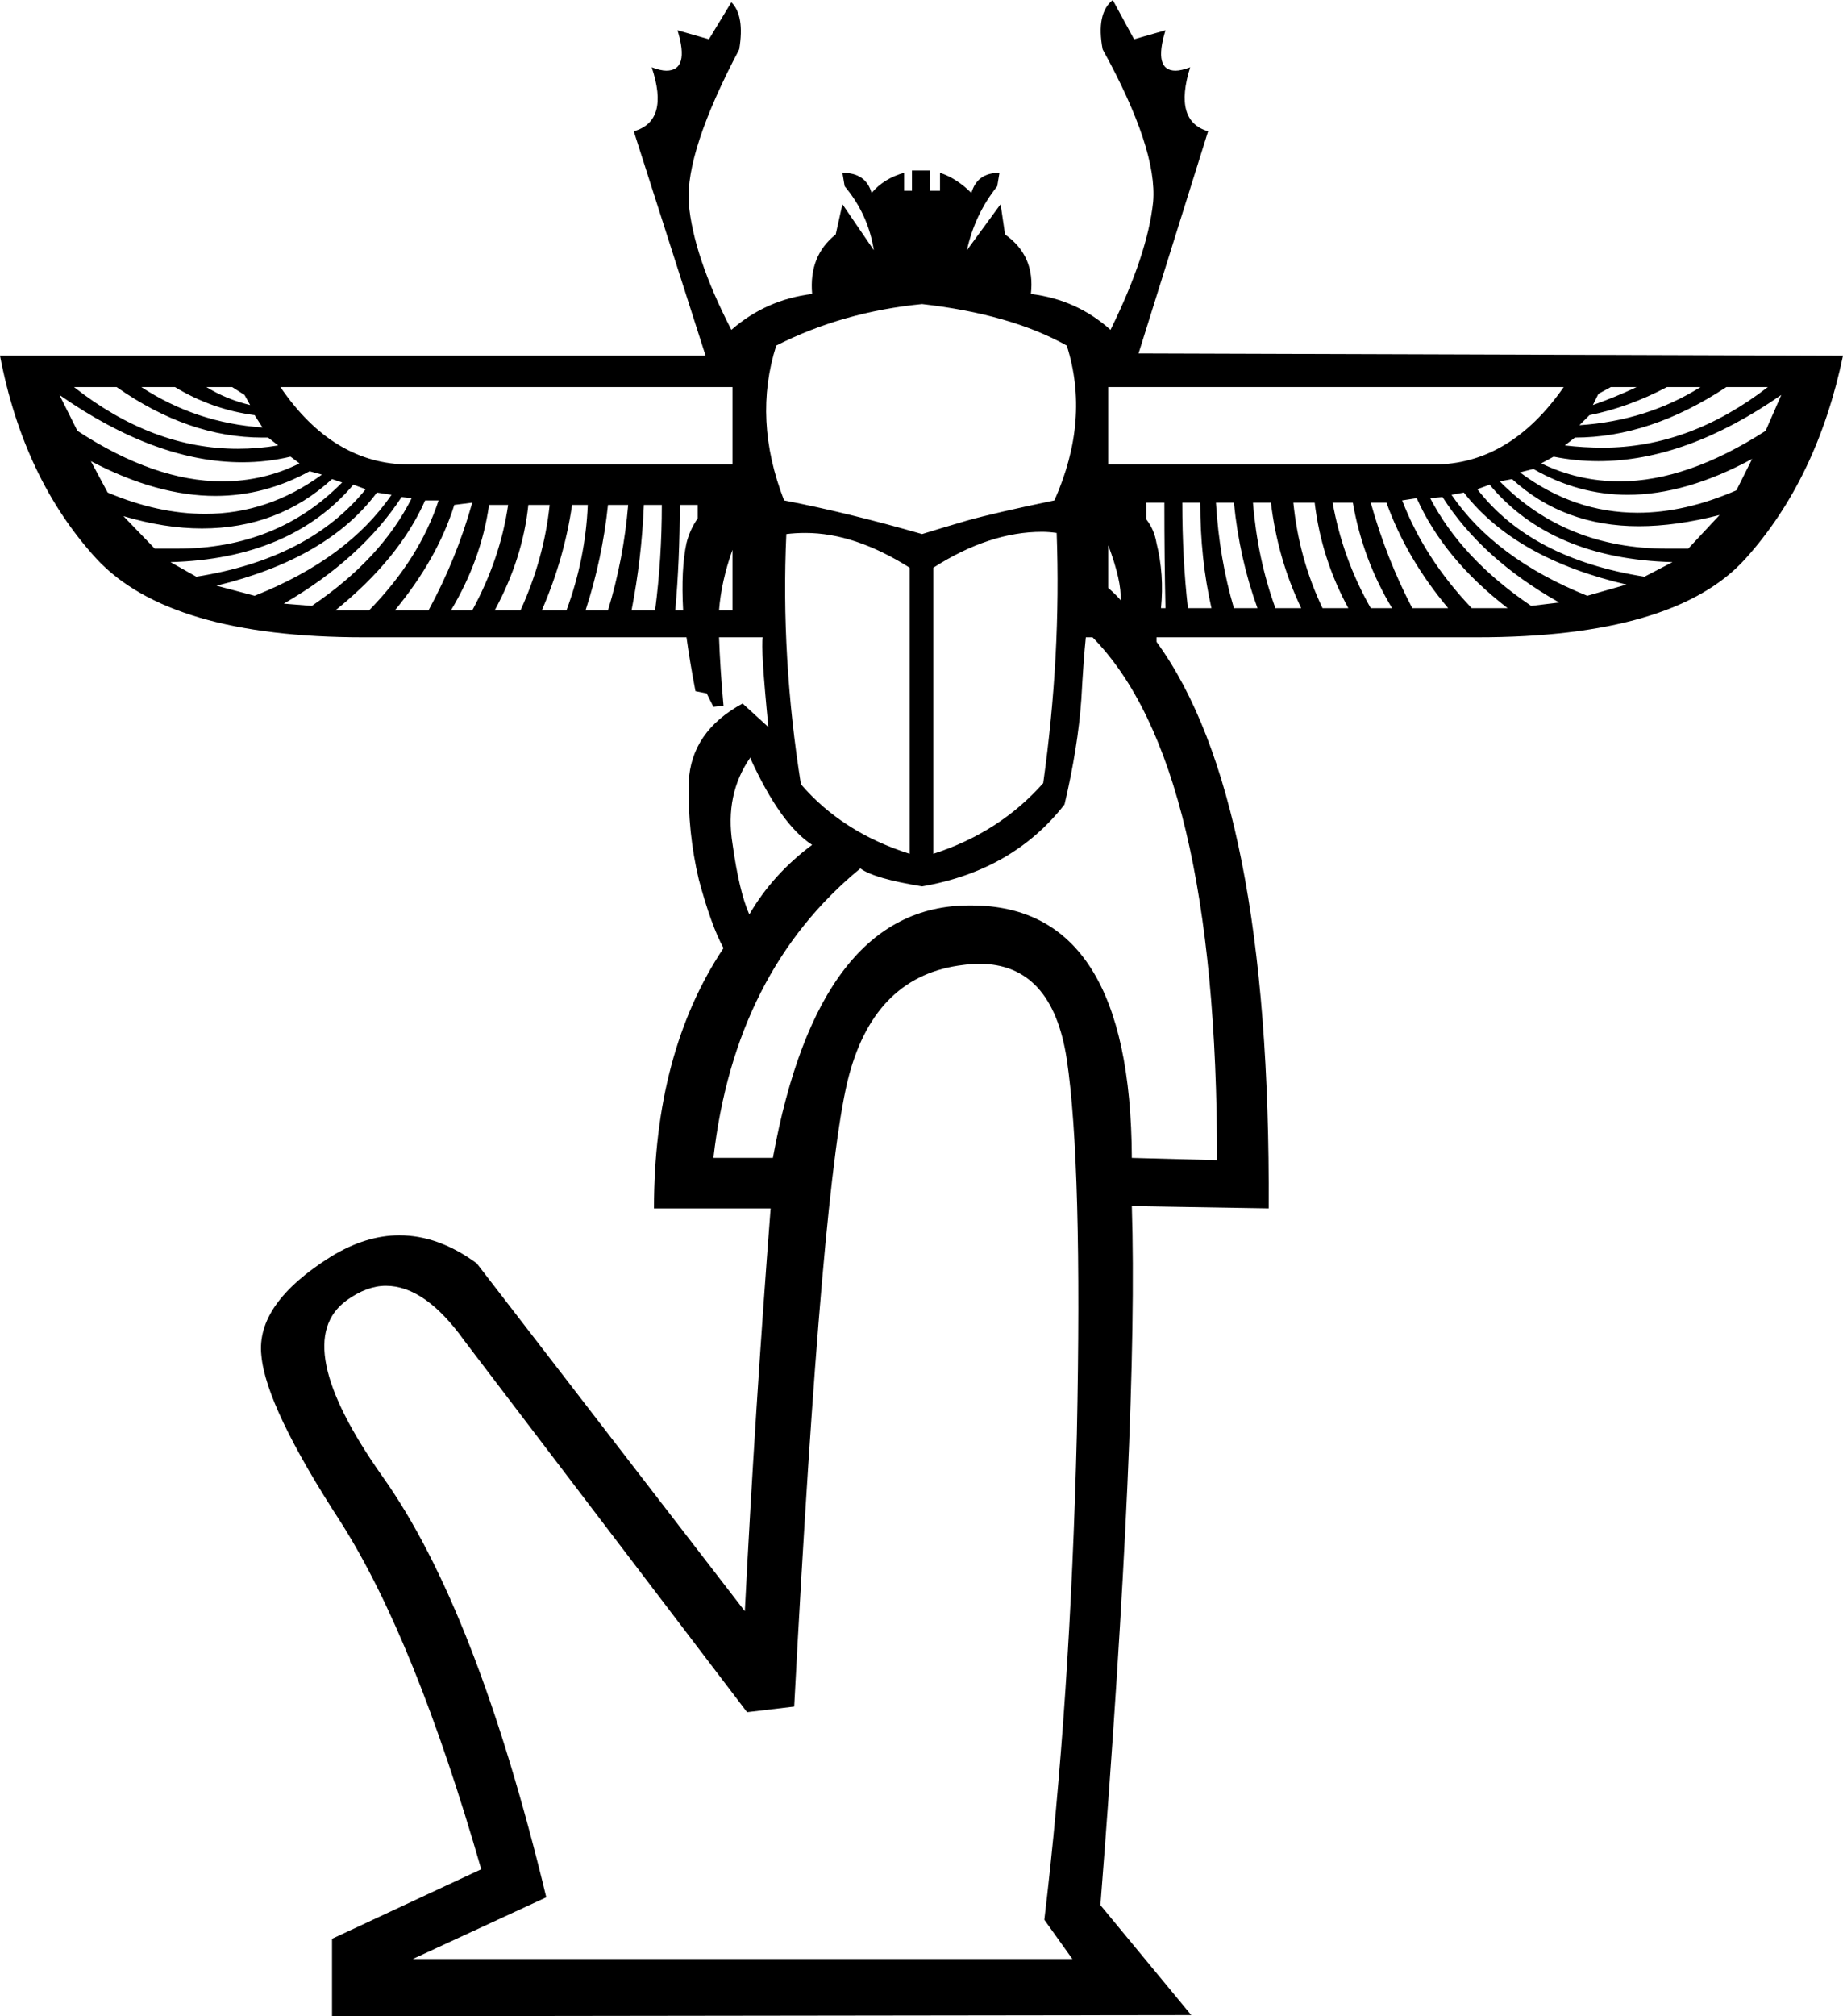 <?xml version='1.0' encoding ='UTF-8' standalone='yes'?>
<svg width='16.43' height='17.97' xmlns='http://www.w3.org/2000/svg' xmlns:xlink='http://www.w3.org/1999/xlink' >
<path style='fill:black; stroke:none' d=' M 2.07 3.45  L 2.18 3.52  L 2.23 3.61  Q 2.02 3.56 1.84 3.45  Z  M 14.59 3.45  Q 14.4 3.54 14.2 3.61  L 14.25 3.51  L 14.36 3.45  Z  M 15.16 3.45  Q 14.68 3.75 14.08 3.79  L 14.17 3.7  Q 14.52 3.63 14.86 3.45  Z  M 1.56 3.45  Q 1.89 3.65 2.27 3.7  L 2.34 3.81  Q 1.75 3.77 1.26 3.45  Z  M 15.76 3.45  Q 15.06 3.99 14.29 3.99  Q 14.12 3.99 13.95 3.97  L 14.04 3.9  Q 14.71 3.9 15.39 3.45  Z  M 1.04 3.45  Q 1.68 3.9 2.34 3.9  Q 2.36 3.9 2.39 3.9  L 2.48 3.97  Q 2.3 4 2.12 4  Q 1.36 4 0.66 3.45  Z  M 6.53 3.45  L 6.53 4.14  L 3.65 4.14  Q 2.97 4.14 2.5 3.45  Z  M 13.94 3.45  Q 13.46 4.14 12.78 4.14  L 9.88 4.14  L 9.88 3.45  Z  M 15.88 3.52  L 15.74 3.84  Q 15.04 4.29 14.44 4.29  Q 14.07 4.29 13.74 4.13  L 13.85 4.07  Q 14.05 4.11 14.25 4.11  Q 15.03 4.11 15.88 3.52  Z  M 0.53 3.52  Q 1.39 4.12 2.16 4.12  Q 2.38 4.12 2.59 4.07  L 2.67 4.13  Q 2.35 4.29 1.98 4.29  Q 1.38 4.29 0.69 3.84  L 0.53 3.52  Z  M 15.62 4.09  L 15.48 4.37  Q 15.02 4.57 14.6 4.57  Q 14.03 4.57 13.55 4.21  L 13.67 4.18  Q 14.07 4.41 14.51 4.41  Q 15.03 4.41 15.62 4.09  Z  M 0.81 4.11  Q 1.4 4.42 1.92 4.42  Q 2.36 4.42 2.76 4.2  L 2.87 4.23  Q 2.39 4.58 1.83 4.58  Q 1.41 4.58 0.96 4.39  L 0.81 4.11  Z  M 8.22 2.71  Q 9.01 2.8 9.51 3.08  Q 9.72 3.74 9.4 4.46  Q 8.87 4.57 8.62 4.64  Q 8.38 4.71 8.22 4.76  Q 7.56 4.57 6.99 4.46  Q 6.71 3.74 6.92 3.08  Q 7.51 2.78 8.22 2.71  Z  M 13.48 4.27  Q 13.94 4.69 14.61 4.69  Q 14.94 4.69 15.33 4.59  L 15.33 4.59  L 15.05 4.89  Q 14.95 4.89 14.86 4.89  Q 13.96 4.89 13.37 4.29  L 13.48 4.27  Z  M 2.96 4.27  L 3.05 4.3  Q 2.47 4.89 1.58 4.89  Q 1.48 4.89 1.38 4.89  L 1.1 4.6  L 1.1 4.6  Q 1.47 4.71 1.8 4.71  Q 2.48 4.71 2.96 4.27  Z  M 3.15 4.32  L 3.26 4.36  Q 2.76 4.98 1.75 5.14  L 1.52 5.01  Q 2.59 4.98 3.15 4.32  Z  M 13.28 4.32  Q 13.83 4.98 14.91 5.01  L 14.66 5.14  Q 13.65 4.98 13.17 4.36  L 13.28 4.32  Z  M 3.36 4.39  L 3.49 4.41  Q 3.1 4.98 2.27 5.31  L 1.93 5.22  Q 2.92 4.98 3.36 4.39  Z  M 13.05 4.39  Q 13.51 4.98 14.5 5.21  L 14.15 5.31  Q 13.33 4.98 12.94 4.41  L 13.05 4.39  Z  M 9.88 4.86  Q 10 5.18 9.99 5.35  Q 9.96 5.31 9.88 5.24  L 9.88 5.24  L 9.88 4.86  Z  M 3.58 4.43  L 3.67 4.44  Q 3.4 4.98 2.78 5.4  L 2.53 5.38  Q 3.22 4.98 3.58 4.43  Z  M 12.86 4.43  Q 13.21 4.98 13.9 5.37  L 13.65 5.4  Q 13.03 4.98 12.75 4.44  L 12.86 4.43  Z  M 10.38 4.48  Q 10.38 4.99 10.39 5.42  L 10.35 5.42  Q 10.38 5.12 10.31 4.84  Q 10.29 4.72 10.22 4.63  L 10.22 4.63  L 10.22 4.48  Z  M 10.7 4.48  Q 10.7 4.98 10.8 5.42  L 10.59 5.42  Q 10.54 4.98 10.54 4.48  Z  M 11 4.48  Q 11.05 4.98 11.21 5.42  L 11 5.42  Q 10.87 4.98 10.84 4.48  Z  M 11.33 4.48  Q 11.39 4.98 11.6 5.42  L 11.37 5.42  Q 11.21 4.98 11.17 4.48  Z  M 11.72 4.48  Q 11.78 4.98 12.02 5.42  L 11.79 5.42  Q 11.58 4.98 11.53 4.48  Z  M 12.06 4.48  Q 12.15 4.99 12.41 5.42  L 12.22 5.42  Q 11.97 4.98 11.88 4.48  Z  M 12.36 4.48  Q 12.54 4.98 12.91 5.42  L 12.59 5.42  Q 12.36 4.98 12.22 4.48  Z  M 12.63 4.44  Q 12.87 4.98 13.44 5.42  L 13.12 5.42  Q 12.7 4.98 12.5 4.46  L 12.63 4.44  Z  M 3.91 4.46  Q 3.74 4.98 3.29 5.44  L 2.99 5.44  Q 3.56 4.98 3.79 4.46  Z  M 4.21 4.48  Q 4.07 4.98 3.82 5.44  L 3.52 5.44  Q 3.9 4.98 4.05 4.5  L 4.21 4.48  Z  M 4.53 4.5  Q 4.46 4.98 4.21 5.44  L 4.02 5.44  Q 4.29 4.99 4.36 4.5  Z  M 4.9 4.5  Q 4.85 4.98 4.64 5.44  L 4.41 5.44  Q 4.66 4.98 4.71 4.5  Z  M 5.24 4.5  Q 5.22 4.98 5.05 5.44  L 4.83 5.44  Q 5.03 4.98 5.1 4.5  Z  M 5.6 4.5  Q 5.56 4.98 5.42 5.44  L 5.22 5.44  Q 5.37 4.98 5.42 4.5  Z  M 5.9 4.5  Q 5.9 4.98 5.84 5.44  L 5.63 5.44  Q 5.72 4.98 5.74 4.5  Z  M 6.22 4.5  L 6.22 4.62  L 6.22 4.62  Q 6.15 4.72 6.12 4.84  Q 6.07 5.07 6.09 5.44  L 6.02 5.44  Q 6.06 4.99 6.06 4.5  Z  M 6.53 4.9  L 6.53 5.44  L 6.41 5.44  Q 6.43 5.18 6.53 4.9  Z  M 7.18 4.75  Q 7.62 4.75 8.11 5.06  L 8.11 7.61  Q 7.51 7.42 7.14 6.99  Q 6.96 5.86 7.01 4.76  Q 7.09 4.75 7.18 4.75  Z  M 9.29 4.74  Q 9.35 4.74 9.42 4.75  Q 9.46 5.84 9.3 6.98  Q 8.91 7.42 8.32 7.61  L 8.32 5.06  Q 8.82 4.74 9.29 4.74  Z  M 6.69 6.75  L 6.69 6.76  Q 6.96 7.35 7.24 7.53  Q 6.89 7.79 6.68 8.15  Q 6.59 7.95 6.53 7.52  Q 6.46 7.08 6.69 6.75  Z  M 9.74 5.68  Q 10.85 6.81 10.85 10.34  L 10.09 10.32  Q 10.08 8.07 8.66 8.07  Q 8.65 8.07 8.64 8.07  Q 7.3 8.07 6.89 10.32  L 6.36 10.32  Q 6.55 8.66 7.67 7.74  Q 7.79 7.83 8.22 7.9  Q 9.03 7.76 9.49 7.17  Q 9.61 6.66 9.64 6.23  Q 9.66 5.87 9.68 5.68  Z  M 8.73 8.59  Q 9.38 8.59 9.51 9.44  Q 9.65 10.38 9.6 12.78  Q 9.54 15.19 9.31 17.11  L 9.56 17.46  L 3.68 17.46  L 4.87 16.91  Q 4.25 14.34 3.41 13.16  Q 2.57 11.97 3.09 11.59  Q 3.27 11.46 3.44 11.46  Q 3.79 11.46 4.14 11.95  L 6.66 15.26  L 7.08 15.21  Q 7.33 10.46 7.57 9.58  Q 7.81 8.69 8.59 8.6  Q 8.66 8.59 8.73 8.59  Z  M 9.92 0  Q 9.77 0.12 9.83 0.44  Q 10.32 1.33 10.28 1.8  Q 10.23 2.27 9.9 2.94  Q 9.6 2.67 9.19 2.62  Q 9.23 2.28 8.96 2.09  L 8.92 1.82  L 8.62 2.23  Q 8.69 1.91 8.89 1.66  L 8.91 1.54  Q 8.71 1.54 8.66 1.72  Q 8.53 1.59 8.38 1.54  L 8.38 1.7  L 8.29 1.7  L 8.29 1.52  L 8.13 1.52  L 8.13 1.7  L 8.06 1.7  L 8.06 1.54  Q 7.88 1.59 7.77 1.72  Q 7.72 1.54 7.51 1.54  L 7.53 1.66  Q 7.74 1.91 7.79 2.23  L 7.51 1.82  L 7.45 2.09  Q 7.21 2.28 7.24 2.62  Q 6.83 2.67 6.52 2.94  Q 6.18 2.28 6.14 1.81  Q 6.11 1.35 6.59 0.44  Q 6.64 0.14 6.52 0.02  L 6.32 0.35  L 6.04 0.27  L 6.04 0.27  Q 6.15 0.63 5.94 0.63  Q 5.89 0.63 5.81 0.6  L 5.81 0.6  Q 5.97 1.08 5.65 1.17  L 6.29 3.17  L 0 3.17  Q 0.21 4.27 0.86 4.98  Q 1.51 5.68 3.24 5.68  L 6.12 5.68  Q 6.15 5.9 6.2 6.16  L 6.3 6.18  L 6.36 6.3  L 6.45 6.29  Q 6.42 5.96 6.41 5.68  L 6.8 5.68  Q 6.78 5.77 6.85 6.48  L 6.62 6.27  Q 6.16 6.52 6.14 6.97  Q 6.13 7.42 6.23 7.84  Q 6.34 8.25 6.45 8.45  Q 5.83 9.38 5.83 10.77  L 6.87 10.77  Q 6.73 12.59 6.64 14.36  L 4.25 11.26  Q 3.91 11.01 3.56 11.01  Q 3.26 11.01 2.95 11.2  Q 2.28 11.62 2.33 12.08  Q 2.37 12.54 3.04 13.57  Q 3.7 14.61 4.29 16.66  L 2.96 17.28  L 2.96 17.97  L 10.62 17.96  L 9.81 16.98  Q 10.15 12.63 10.09 10.75  L 10.09 10.75  L 11.31 10.77  Q 11.33 7.12 10.31 5.72  Q 10.31 5.7 10.31 5.68  L 13.17 5.68  Q 14.93 5.68 15.56 4.98  Q 16.2 4.27 16.43 3.17  L 10.15 3.15  L 10.77 1.17  Q 10.46 1.08 10.61 0.6  L 10.61 0.6  Q 10.53 0.63 10.48 0.63  Q 10.28 0.63 10.39 0.27  L 10.39 0.27  L 10.11 0.35  L 9.92 0  Z '/></svg>
